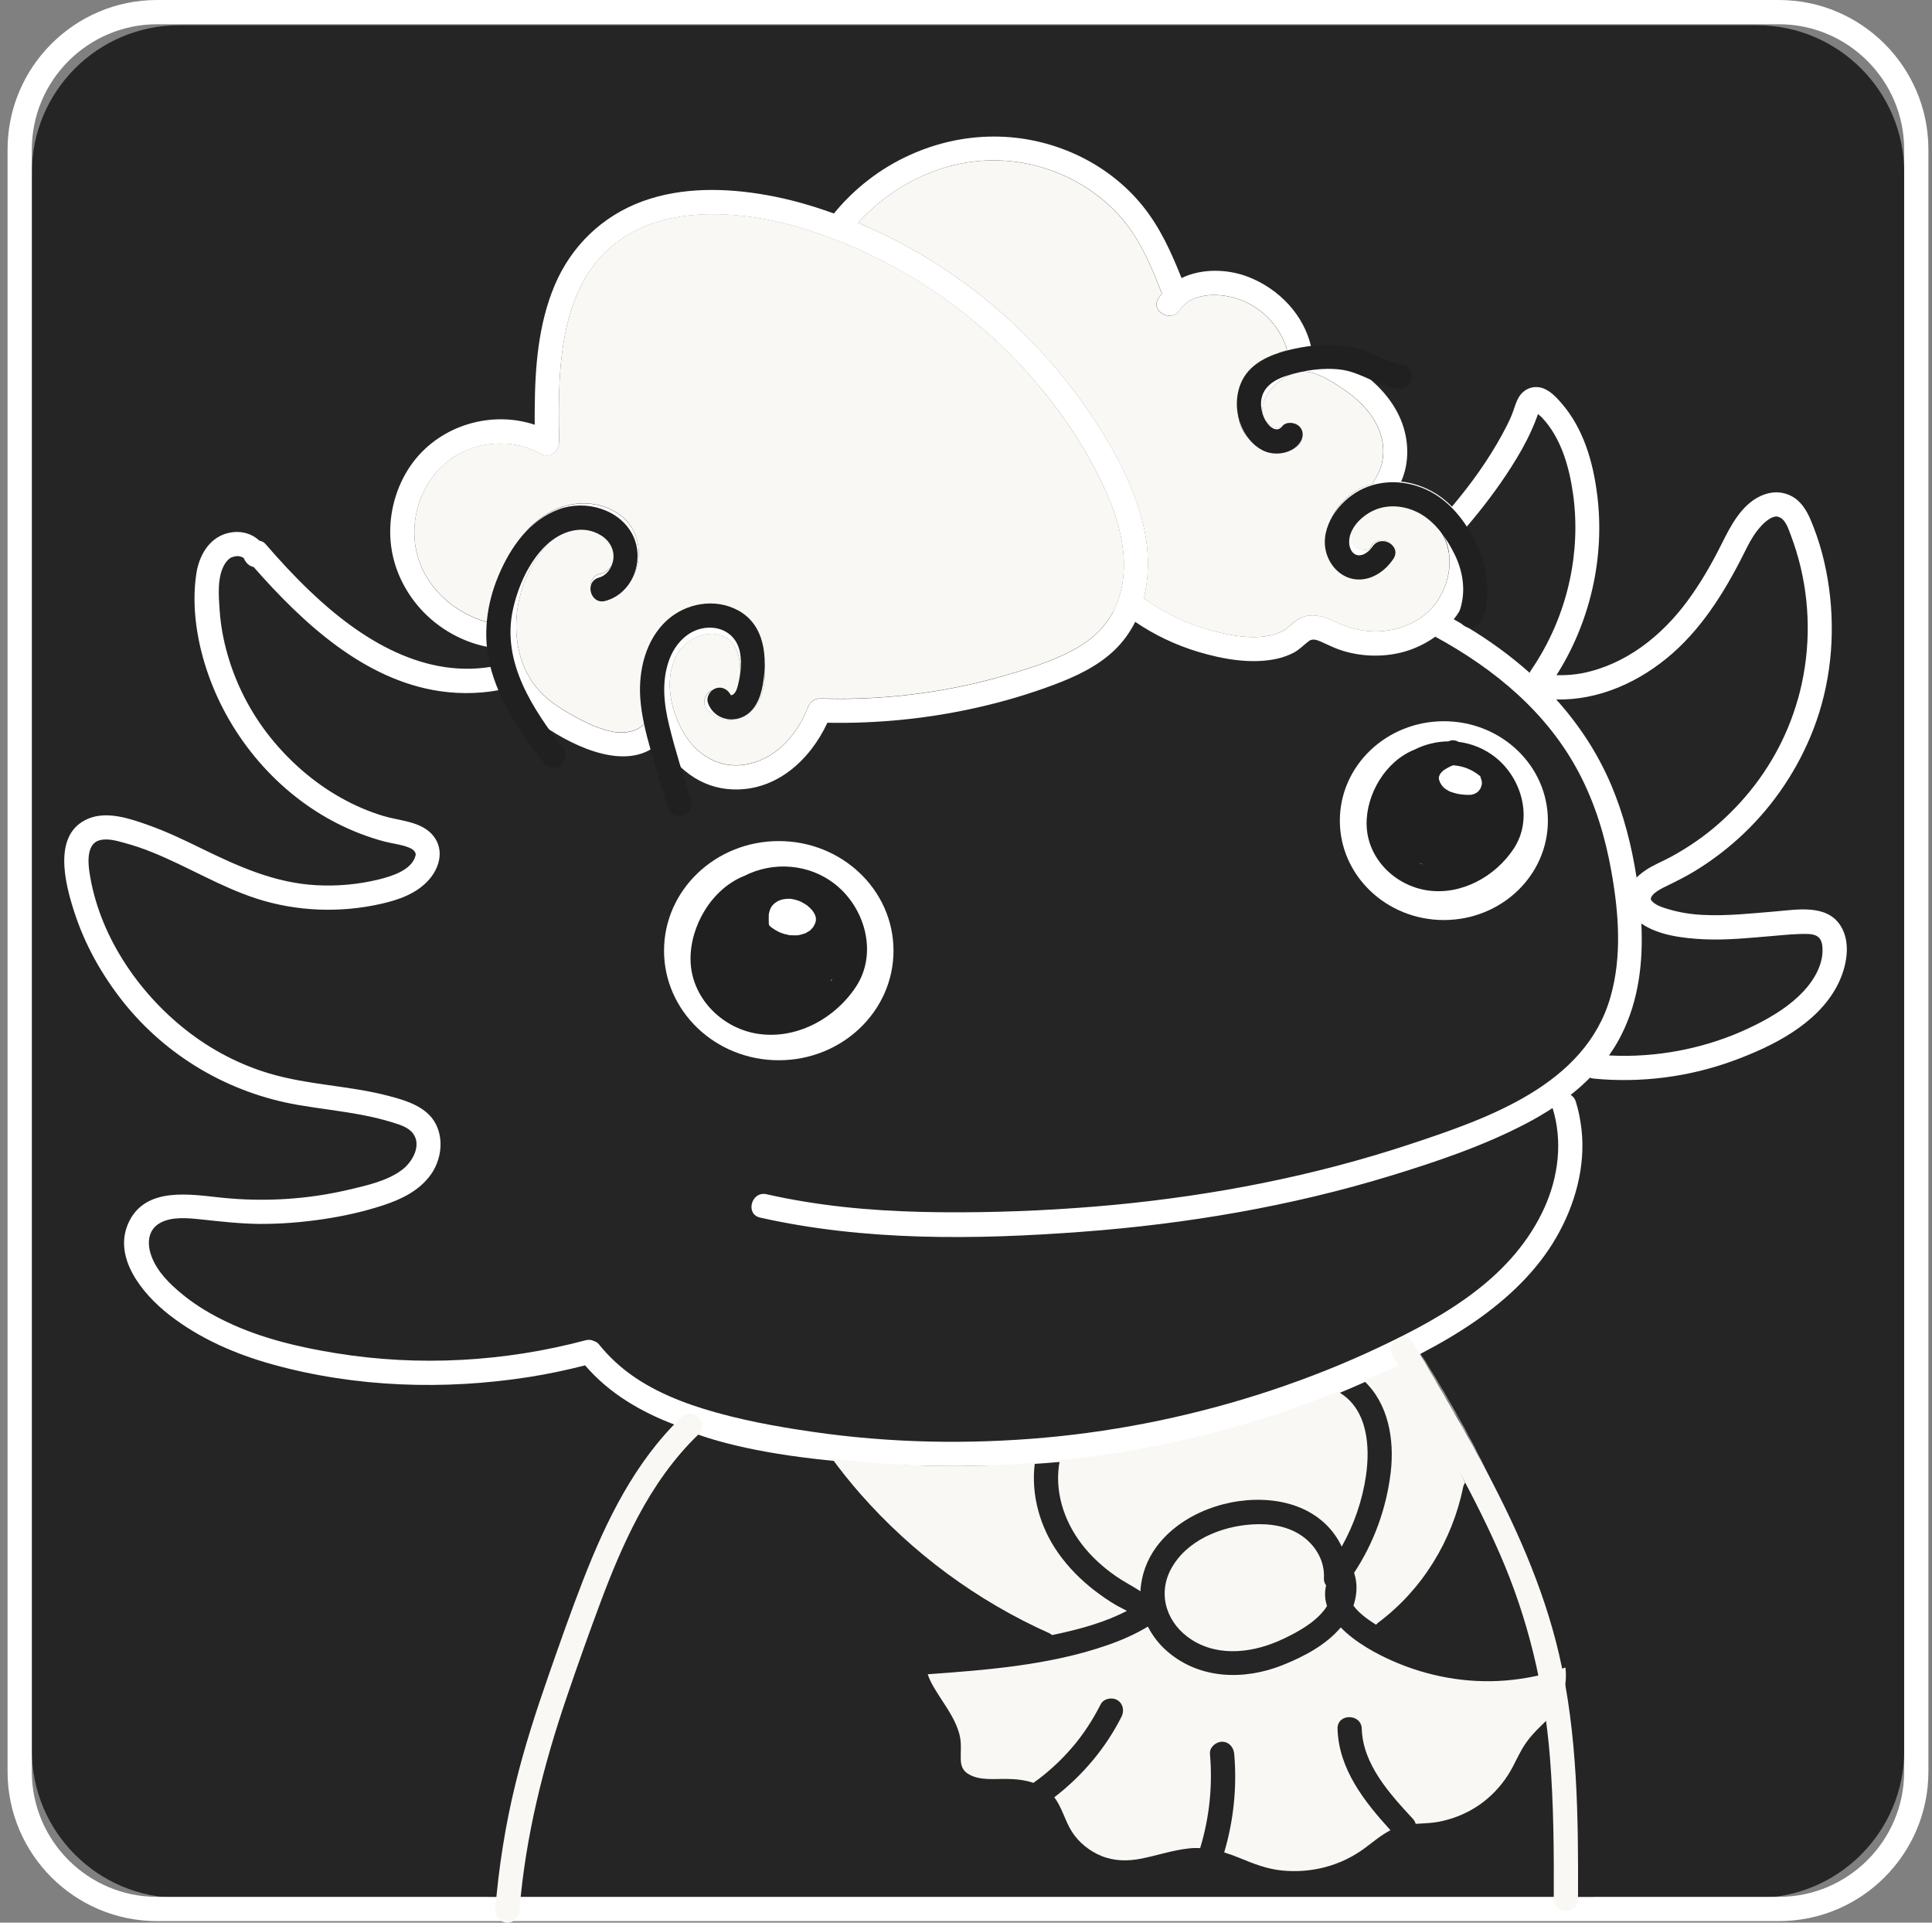 <svg width="201" height="200" viewBox="0 0 201 200" fill="none" xmlns="http://www.w3.org/2000/svg">
<rect x="0" y="0" width="201" height="200" fill="#808080" stroke="none"/>
<path d="M182.766 2.623H18.655C10.18 2.623 3.31 9.493 3.31 17.968V182.078C3.31 190.553 10.18 197.423 18.655 197.423H182.766C191.24 197.423 198.11 190.553 198.11 182.078V17.968C198.11 9.493 191.24 2.623 182.766 2.623Z" fill="#252525"/>
<path d="M25.21 57.964C24.895 57.837 24.794 57.83 24.472 57.87C24.472 57.87 24.258 57.924 24.217 57.938C24.07 57.984 24.083 57.971 23.922 58.072C23.795 58.152 23.54 58.421 23.392 58.655C22.567 60.004 22.748 61.997 22.855 63.52C22.963 65.097 23.258 66.66 23.701 68.183C24.593 71.263 26.116 74.195 28.122 76.698C30.169 79.247 32.658 81.421 35.523 83.018C36.912 83.796 38.375 84.427 39.898 84.883C41.521 85.373 43.581 85.42 44.843 86.681C46.258 88.104 45.862 90.097 44.648 91.486C43.36 92.962 41.481 93.606 39.629 94.022C35.389 94.981 30.873 94.82 26.727 93.485C22.936 92.264 19.534 90.144 15.85 88.661C14.918 88.285 13.972 87.956 12.999 87.695C12.194 87.473 11.241 87.185 10.402 87.393C9.06 87.715 9.134 89.533 9.295 90.653C10.235 97.142 14.3 103.194 19.393 107.179C21.963 109.199 24.922 110.749 28.055 111.675C32.088 112.869 36.355 112.929 40.421 113.996C42.259 114.479 44.44 115.123 45.359 116.962C46.198 118.633 45.869 120.739 44.796 122.222C43.608 123.853 41.783 124.745 39.911 125.362C37.858 126.04 35.731 126.51 33.597 126.825C31.423 127.147 29.236 127.322 27.042 127.315C24.976 127.301 22.949 127.06 20.903 126.845C19.534 126.704 17.85 126.53 16.629 127.228C15.354 127.959 15.287 129.395 15.757 130.67C16.36 132.307 17.669 133.568 18.984 134.648C20.406 135.816 22.017 136.762 23.68 137.547C27.21 139.224 31.101 140.137 34.939 140.761C43.561 142.163 52.485 141.667 60.919 139.419C61.275 139.325 61.57 139.379 61.818 139.513C62.006 139.567 62.174 139.667 62.294 139.822C62.838 140.499 63.428 141.137 64.072 141.72C66.642 144.082 69.93 145.538 73.224 146.558C76.901 147.692 80.719 148.39 84.523 148.94C92.528 150.107 100.693 150.268 108.745 149.544C116.77 148.819 124.714 147.142 132.349 144.599C136.174 143.324 139.931 141.828 143.568 140.103C147.057 138.453 150.526 136.628 153.585 134.259C156.578 131.951 159.114 129.093 160.677 125.631C162.14 122.397 162.59 118.686 161.529 115.271V115.258C160.657 115.828 159.758 116.358 158.846 116.834C154.384 119.183 149.499 120.827 144.688 122.303C134.262 125.49 123.439 127.322 112.569 128.133C101.458 128.965 90.005 129.113 79.082 126.657C77.498 126.302 78.176 123.866 79.753 124.228C81.061 124.524 82.37 124.779 83.691 124.993C89.066 125.886 94.541 126.127 99.982 126.107C105.29 126.087 110.59 125.832 115.877 125.336C126.344 124.342 136.737 122.323 146.721 119.015C154.813 116.338 164.925 112.849 167.541 103.737C168.769 99.49 168.407 94.901 167.635 90.6C167.005 87.064 165.958 83.608 164.294 80.435C160.993 74.135 155.511 69.599 149.325 66.231C148.64 66.727 147.889 67.136 147.084 67.458C144.762 68.384 142.038 68.425 139.663 67.686C138.958 67.465 138.301 67.15 137.63 66.841C137.174 66.64 136.63 66.351 136.181 66.68C135.644 67.076 135.208 67.566 134.604 67.888C134.054 68.176 133.456 68.391 132.853 68.525C130.182 69.109 127.217 68.572 124.64 67.801C122.319 67.103 120.104 66.049 118.105 64.687C117.548 65.794 116.817 66.814 115.871 67.707C114.079 69.384 111.825 70.417 109.543 71.269C107 72.216 104.397 72.987 101.747 73.584C96.621 74.752 91.34 75.282 86.08 75.181C84.262 79.093 80.712 82.334 76.143 82.112C72.822 81.958 70.285 79.865 68.762 77.114C65.515 80.448 59.832 77.751 56.571 75.51C55.061 74.47 53.753 73.182 52.84 71.591C52.827 71.591 52.814 71.605 52.8 71.605C50.485 72.142 48.144 72.242 45.789 71.9C37.871 70.746 31.484 64.781 26.384 58.977C25.928 58.897 25.559 58.535 25.371 58.072C25.358 58.072 25.217 57.964 25.217 57.958L25.21 57.964ZM160.006 43.076C159.805 43.666 159.564 44.243 159.309 44.813C158.711 46.142 157.98 47.403 157.195 48.631C155.806 50.812 154.223 52.878 152.545 54.851C152.639 55.046 152.726 55.233 152.8 55.435C153.666 57.736 153.384 60.36 152.384 62.567C152.082 63.245 151.686 63.855 151.244 64.419C151.7 64.674 152.149 64.936 152.592 65.204C154.934 66.6 157.128 68.197 159.141 69.988C159.168 69.914 159.208 69.834 159.255 69.766C161.221 66.895 162.596 63.701 163.321 60.299C163.945 57.387 164.072 54.334 163.656 51.382C163.261 48.557 162.408 45.545 160.416 43.425C160.328 43.331 160.161 43.21 160.02 43.082L160.006 43.076ZM142.36 57.146C142.36 57.146 142.521 57.025 142.535 57.038C142.568 56.998 142.588 56.958 142.568 56.992C142.602 56.924 142.642 56.857 142.675 56.797C142.977 56.18 143.85 56.019 144.407 56.347C145.024 56.703 145.151 57.454 144.856 58.072C143.662 60.534 139.992 60.017 138.67 57.978C137.013 55.435 139.025 52.107 141.381 50.886C141.857 50.637 142.347 50.456 142.85 50.322C142.87 50.168 142.924 50.007 143.024 49.879C144.172 48.229 144.165 46.055 143.286 44.27C142.454 42.586 141.038 41.298 139.482 40.291C137.965 39.318 136.053 38.05 134.235 38.949C132.819 39.647 131.128 41.231 131.343 42.982C131.41 43.532 131.759 43.988 132.229 44.27C132.772 44.605 133.148 44.619 133.604 44.304C134.168 43.914 135.006 44.203 135.328 44.76C135.691 45.377 135.436 46.095 134.879 46.484C132.604 48.061 129.343 46.129 128.901 43.606C128.411 40.855 130.33 38.312 132.598 36.977C133.02 36.728 133.463 36.541 133.906 36.393C133.248 34.105 131.538 32.233 129.337 31.294C127.357 30.448 124.097 30.227 122.721 32.273C121.815 33.608 119.635 32.347 120.547 30.998C120.655 30.844 120.769 30.69 120.889 30.549C119.762 27.637 118.541 24.712 116.414 22.377C112.871 18.505 107.611 16.405 102.384 16.707C97.359 16.995 92.635 19.478 89.28 23.175C90.307 23.611 91.327 24.081 92.326 24.564C100.257 28.469 107.182 34.353 112.361 41.506C115.092 45.283 117.628 49.571 118.829 54.106C119.521 56.723 119.661 59.602 119.004 62.238C120.956 63.627 123.11 64.707 125.412 65.398C127.612 66.043 130.296 66.64 132.564 65.996C133.034 65.862 133.483 65.667 133.872 65.365C134.342 65.009 134.725 64.56 135.261 64.298C136.529 63.688 137.811 64.157 139.005 64.714C140.783 65.546 142.763 65.909 144.715 65.526C146.56 65.164 148.338 64.238 149.439 62.668C150.485 61.178 151.022 59.273 150.747 57.454C150.244 54.059 146.694 51.852 143.487 52.751C142.098 53.14 140.401 54.489 140.642 56.139C140.743 56.817 141.159 57.045 141.729 57.179C141.743 57.179 141.944 57.213 142.132 57.199C142.145 57.199 142.186 57.199 142.212 57.186C142.266 57.173 142.327 57.153 142.38 57.132L142.36 57.146ZM200.626 15.553V184.286C200.626 192.861 193.655 199.839 185.073 199.839H52.955C52.955 199.839 52.908 199.839 52.901 199.839C52.901 199.839 52.905 199.839 52.914 199.839H16.34C7.765 199.839 0.787 192.868 0.787 184.286V15.553C0.787 6.978 7.759 0 16.34 0H185.073C193.648 0 200.626 6.971 200.626 15.553ZM198.104 184.286V15.553C198.104 8.367 192.259 2.523 185.073 2.523H16.34C9.154 2.523 3.31 8.367 3.31 15.553V184.286C3.31 191.472 9.154 197.316 16.34 197.316H52.143C52.525 194.075 53.015 190.848 53.8 187.674C54.498 184.863 55.363 182.085 56.142 179.294C57.195 175.49 58.175 171.692 59.517 167.975C62.086 160.876 65.589 154.14 70.326 148.249C66.723 146.9 63.395 144.968 60.872 142.029C58.953 142.519 57.021 142.928 55.068 143.237C46.238 144.626 36.979 144.324 28.344 141.928C24.479 140.855 20.755 139.238 17.581 136.755C14.817 134.595 11.576 130.69 13.475 126.979C15.293 123.437 19.823 124.249 23.036 124.584C27.451 125.04 31.94 124.779 36.268 123.759C38.14 123.316 40.28 122.86 41.843 121.679C42.877 120.894 43.883 119.183 42.991 117.935C42.514 117.264 41.595 116.995 40.85 116.761C39.777 116.425 38.676 116.17 37.569 115.962C35.389 115.546 33.181 115.318 30.994 114.936C23.808 113.694 17.3 109.883 12.764 104.153C10.557 101.355 8.812 98.229 7.718 94.834C6.766 91.901 5.424 86.722 9.188 85.158C11.107 84.353 13.442 85.125 15.3 85.782C17.273 86.473 19.165 87.379 21.037 88.298C24.848 90.157 28.639 91.861 32.947 92.083C35.114 92.197 37.281 92.002 39.395 91.486C40.723 91.157 42.769 90.54 43.206 89.09C43.259 88.896 43.299 88.802 43.118 88.553C42.977 88.365 42.763 88.258 42.541 88.164C41.736 87.835 40.824 87.755 39.985 87.534C38.301 87.091 36.657 86.447 35.1 85.662C28.867 82.501 24.009 76.778 21.688 70.216C20.52 66.922 19.896 63.151 20.426 59.669C20.701 57.844 21.708 56.005 23.6 55.482C24.855 55.133 26.116 55.421 26.982 56.24C27.223 56.28 27.451 56.394 27.619 56.582C29.095 58.293 30.632 59.957 32.269 61.514C37.496 66.512 44.299 70.82 51.8 69.23C51.606 68.592 51.452 67.935 51.351 67.27C51.143 67.324 50.928 67.331 50.714 67.291C47.822 66.734 45.118 65.083 43.279 62.782C41.602 60.682 40.622 58.145 40.596 55.441C40.569 52.825 41.407 50.161 42.984 48.068C45.903 44.21 51.13 42.687 55.632 44.183C55.632 43.626 55.618 43.062 55.632 42.505C55.659 38.171 56.008 33.689 57.718 29.65C59.456 25.564 62.67 22.471 66.844 20.941C70.956 19.438 75.532 19.538 79.786 20.297C82.155 20.719 84.49 21.384 86.758 22.209C88.878 19.605 91.622 17.485 94.688 16.11C100.244 13.6 106.477 13.54 112.026 16.11C114.676 17.338 117.092 19.183 118.917 21.464C120.715 23.705 121.876 26.288 122.922 28.925C125.056 27.892 127.767 27.966 129.954 28.838C133.101 30.093 135.65 32.756 136.415 36.098C136.415 36.118 136.415 36.145 136.429 36.165C136.556 36.185 136.684 36.205 136.811 36.239C138.14 36.547 139.421 37.285 140.562 38.003C142.783 39.399 144.762 41.264 145.769 43.74C146.58 45.739 146.661 48.115 145.769 50.094C147.761 50.309 149.66 51.248 151.056 52.704C153.015 50.376 154.82 47.88 156.276 45.209C156.631 44.559 156.974 43.894 157.262 43.21C157.517 42.599 157.658 41.922 157.994 41.351C158.524 40.439 159.543 40.036 160.543 40.392C161.301 40.667 161.919 41.331 162.442 41.928C164.743 44.579 165.736 48.034 166.166 51.456C166.991 57.944 165.448 64.714 161.932 70.23C162.838 70.256 163.75 70.196 164.643 70.022C169.125 69.129 172.869 66.157 175.539 62.54C176.928 60.661 178.102 58.615 179.142 56.522C180.068 54.67 181.162 52.55 183.134 51.61C184.181 51.114 185.315 51.06 186.362 51.597C187.348 52.1 187.938 53.06 188.361 54.046C189.327 56.314 189.958 58.729 190.287 61.172C190.964 66.096 190.461 71.196 188.67 75.839C187.093 79.918 184.631 83.635 181.47 86.655C179.9 88.158 178.156 89.499 176.297 90.627C175.392 91.177 174.452 91.647 173.506 92.109C173.01 92.351 171.728 92.935 171.748 93.545C171.748 93.646 172.003 93.894 172.198 94.015C172.614 94.29 173.09 94.431 173.566 94.572C174.727 94.921 175.915 95.109 177.123 95.169C179.666 95.303 182.202 95.015 184.725 94.807C186.966 94.619 190.045 94.042 191.474 96.276C192.662 98.121 192.085 100.725 191.132 102.543C189.032 106.549 184.402 108.85 180.35 110.333C175.734 112.03 170.701 112.674 165.803 112.198C165.669 112.185 165.542 112.151 165.421 112.104C164.784 112.742 164.113 113.339 163.408 113.896C163.643 114.037 163.844 114.265 163.945 114.6C164.24 115.539 164.421 116.499 164.535 117.472C164.978 121.363 163.851 125.362 161.912 128.717C159.886 132.233 156.873 135.064 153.572 137.373C151.733 138.654 149.794 139.781 147.808 140.815C149.164 142.988 150.485 145.182 151.74 147.423C153.941 151.355 155.92 155.415 157.517 159.635C158.966 163.48 163.656 179.724 162.442 180.958C162.831 183.555 163.12 186.165 163.247 188.788C163.381 191.626 163.388 194.478 163.401 197.316H185.073C192.259 197.316 198.104 191.472 198.104 184.286ZM187.643 103.107C188.791 101.872 189.784 100.154 189.589 98.403C189.488 97.484 188.958 97.175 188.079 97.155C186.892 97.122 185.677 97.256 184.49 97.356C182.081 97.558 179.659 97.819 177.23 97.705C175.137 97.598 172.56 97.309 170.762 96.068C170.956 100.034 170.507 104.019 168.702 107.615C168.326 108.38 167.877 109.105 167.394 109.789C168.051 109.823 168.702 109.843 169.353 109.83C173.976 109.769 178.605 108.662 182.732 106.569C184.53 105.663 186.261 104.589 187.637 103.107H187.643ZM187.046 72.746C188.308 68.29 188.408 63.52 187.335 59.011C187.06 57.857 186.711 56.723 186.288 55.609C186.04 54.952 185.724 53.912 184.939 53.744C184.443 53.63 183.752 54.16 183.289 54.65C182.645 55.321 182.155 56.133 181.739 56.965C179.739 61.017 177.404 64.976 173.976 67.988C170.655 70.9 166.374 72.873 161.905 72.759C164.254 75.369 166.213 78.328 167.622 81.649C168.93 84.742 169.755 87.983 170.265 91.284C170.554 90.996 170.883 90.741 171.211 90.519C172.037 89.963 172.976 89.6 173.842 89.13C174.754 88.634 175.64 88.091 176.485 87.5C178.156 86.346 179.672 84.984 181.041 83.488C183.832 80.435 185.919 76.738 187.039 72.746H187.046ZM115.797 63.62C117.91 59.554 116.723 54.697 114.891 50.772C113.133 46.994 110.838 43.438 108.168 40.244C102.874 33.897 96.084 28.804 88.462 25.577C84.765 24.014 80.799 22.786 76.787 22.417C72.909 22.055 68.776 22.39 65.354 24.416C58.074 28.717 58.02 38.292 58.175 45.746C58.175 45.84 58.175 45.927 58.154 46.008C58.188 46.873 57.269 47.786 56.276 47.222C54.176 46.035 51.66 45.853 49.365 46.545C45.138 47.813 42.675 52.181 43.172 56.481C43.648 60.675 47.164 63.969 51.183 64.835C51.25 61.312 52.552 57.676 54.934 55.093C56.282 53.623 58.067 52.597 60.06 52.402C61.838 52.228 63.744 52.778 65.039 54.032C67.508 56.414 66.676 61.494 63.012 62.171C62.335 62.292 61.657 61.997 61.462 61.285C61.295 60.668 61.677 59.856 62.348 59.736C63.375 59.548 63.965 58.608 63.985 57.535C63.985 56.985 63.885 56.529 63.502 56.066C63.106 55.582 62.543 55.254 61.952 55.079C59.081 54.227 56.692 56.461 55.383 58.783C54.015 61.212 53.404 64.184 53.847 66.955C54.062 68.344 54.538 69.666 55.31 70.84C56.189 72.189 57.477 73.188 58.852 74C60.342 74.886 61.972 75.772 63.69 76.114C64.924 76.362 66.515 76.147 67.273 75.013C67.394 74.832 67.541 74.698 67.702 74.604C66.649 71.061 67.125 66.512 70.554 64.426C72.023 63.533 73.909 63.198 75.579 63.647C77.492 64.171 78.8 65.741 79.276 67.64C79.753 69.558 79.766 72.034 78.491 73.651C77.203 75.282 74.674 75.369 73.446 73.651C73.05 73.094 73.352 72.242 73.902 71.92C74.526 71.558 75.231 71.826 75.626 72.376C75.626 72.376 75.754 72.43 75.969 72.403C76.029 72.39 76.284 72.309 76.371 72.249C76.908 71.853 76.988 70.981 77.015 70.364C77.069 68.995 76.881 67.197 75.653 66.412C73.795 65.224 71.178 66.452 70.252 68.451C69.098 70.941 69.836 74.108 71.198 76.355C72.688 78.804 75.257 80.153 78.109 79.422C80.974 78.697 83.014 76.275 84.047 73.598C84.268 73.021 84.772 72.611 85.395 72.685C85.429 72.685 85.456 72.672 85.49 72.672C86.758 72.712 88.026 72.719 89.294 72.672C94.413 72.517 99.492 71.726 104.411 70.317C106.699 69.659 109.033 68.941 111.167 67.881C113.12 66.908 114.79 65.6 115.81 63.641L115.797 63.62Z" fill="white"/>
<mask id="mask0_8378_53202" style="mask-type:luminance" maskUnits="userSpaceOnUse" x="0" y="0" width="201" height="200">
<path d="M25.21 57.964C24.895 57.837 24.794 57.83 24.472 57.87C24.472 57.87 24.258 57.924 24.217 57.938C24.07 57.984 24.083 57.971 23.922 58.072C23.795 58.152 23.54 58.421 23.392 58.655C22.567 60.004 22.748 61.997 22.855 63.52C22.963 65.097 23.258 66.66 23.701 68.183C24.593 71.263 26.116 74.195 28.122 76.698C30.169 79.247 32.658 81.421 35.523 83.018C36.912 83.796 38.375 84.427 39.898 84.883C41.521 85.373 43.581 85.42 44.843 86.681C46.258 88.104 45.862 90.097 44.648 91.486C43.36 92.962 41.481 93.606 39.629 94.022C35.389 94.981 30.873 94.82 26.727 93.485C22.936 92.264 19.534 90.144 15.85 88.661C14.918 88.285 13.972 87.956 12.999 87.695C12.194 87.473 11.241 87.185 10.402 87.393C9.06 87.715 9.134 89.533 9.295 90.653C10.235 97.142 14.3 103.194 19.393 107.179C21.963 109.199 24.922 110.749 28.055 111.675C32.088 112.869 36.355 112.929 40.421 113.996C42.259 114.479 44.44 115.123 45.359 116.962C46.198 118.633 45.869 120.739 44.796 122.222C43.608 123.853 41.783 124.745 39.911 125.362C37.858 126.04 35.731 126.51 33.597 126.825C31.423 127.147 29.236 127.322 27.042 127.315C24.976 127.301 22.949 127.06 20.903 126.845C19.534 126.704 17.85 126.53 16.629 127.228C15.354 127.959 15.287 129.395 15.757 130.67C16.36 132.307 17.669 133.568 18.984 134.648C20.406 135.816 22.017 136.762 23.68 137.547C27.21 139.224 31.101 140.137 34.939 140.761C43.561 142.163 52.485 141.667 60.919 139.419C61.275 139.325 61.57 139.379 61.818 139.513C62.006 139.567 62.174 139.667 62.294 139.822C62.838 140.499 63.428 141.137 64.072 141.72C66.642 144.082 69.93 145.538 73.224 146.558C76.901 147.692 80.719 148.39 84.523 148.94C92.528 150.107 100.693 150.268 108.745 149.544C116.77 148.819 124.714 147.142 132.349 144.599C136.174 143.324 139.931 141.828 143.568 140.103C147.057 138.453 150.526 136.628 153.585 134.259C156.578 131.951 159.114 129.093 160.677 125.631C162.14 122.397 162.59 118.686 161.529 115.271V115.258C160.657 115.828 159.758 116.358 158.846 116.834C154.384 119.183 149.499 120.827 144.688 122.303C134.262 125.49 123.439 127.322 112.569 128.133C101.458 128.965 90.005 129.113 79.082 126.657C77.498 126.302 78.176 123.866 79.753 124.228C81.061 124.524 82.37 124.779 83.691 124.993C89.066 125.886 94.541 126.127 99.982 126.107C105.29 126.087 110.59 125.832 115.877 125.336C126.344 124.342 136.737 122.323 146.721 119.015C154.813 116.338 164.925 112.849 167.541 103.737C168.769 99.49 168.407 94.901 167.635 90.6C167.005 87.064 165.958 83.608 164.294 80.435C160.993 74.135 155.511 69.599 149.325 66.231C148.64 66.727 147.889 67.136 147.084 67.458C144.762 68.384 142.038 68.425 139.663 67.686C138.958 67.465 138.301 67.15 137.63 66.841C137.174 66.64 136.63 66.351 136.181 66.68C135.644 67.076 135.208 67.566 134.604 67.888C134.054 68.176 133.456 68.391 132.853 68.525C130.182 69.109 127.217 68.572 124.64 67.801C122.319 67.103 120.104 66.049 118.105 64.687C117.548 65.794 116.817 66.814 115.871 67.707C114.079 69.384 111.825 70.417 109.543 71.269C107 72.216 104.397 72.987 101.747 73.584C96.621 74.752 91.34 75.282 86.08 75.181C84.262 79.093 80.712 82.334 76.143 82.112C72.822 81.958 70.285 79.865 68.762 77.114C65.515 80.448 59.832 77.751 56.571 75.51C55.061 74.47 53.753 73.182 52.84 71.591C52.827 71.591 52.814 71.605 52.8 71.605C50.485 72.142 48.144 72.242 45.789 71.9C37.871 70.746 31.484 64.781 26.384 58.977C25.928 58.897 25.559 58.535 25.371 58.072C25.358 58.072 25.217 57.964 25.217 57.958L25.21 57.964ZM160.006 43.076C159.805 43.666 159.564 44.243 159.309 44.813C158.711 46.142 157.98 47.403 157.195 48.631C155.806 50.812 154.223 52.878 152.545 54.851C152.639 55.046 152.726 55.233 152.8 55.435C153.666 57.736 153.384 60.36 152.384 62.567C152.082 63.245 151.686 63.855 151.244 64.419C151.7 64.674 152.149 64.936 152.592 65.204C154.934 66.6 157.128 68.197 159.141 69.988C159.168 69.914 159.208 69.834 159.255 69.766C161.221 66.895 162.596 63.701 163.321 60.299C163.945 57.387 164.072 54.334 163.656 51.382C163.261 48.557 162.408 45.545 160.416 43.425C160.328 43.331 160.161 43.21 160.02 43.082L160.006 43.076ZM142.36 57.146C142.36 57.146 142.521 57.025 142.535 57.038C142.568 56.998 142.588 56.958 142.568 56.992C142.602 56.924 142.642 56.857 142.675 56.797C142.977 56.18 143.85 56.019 144.407 56.347C145.024 56.703 145.151 57.454 144.856 58.072C143.662 60.534 139.992 60.017 138.67 57.978C137.013 55.435 139.025 52.107 141.381 50.886C141.857 50.637 142.347 50.456 142.85 50.322C142.87 50.168 142.924 50.007 143.024 49.879C144.172 48.229 144.165 46.055 143.286 44.27C142.454 42.586 141.038 41.298 139.482 40.291C137.965 39.318 136.053 38.05 134.235 38.949C132.819 39.647 131.128 41.231 131.343 42.982C131.41 43.532 131.759 43.988 132.229 44.27C132.772 44.605 133.148 44.619 133.604 44.304C134.168 43.914 135.006 44.203 135.328 44.76C135.691 45.377 135.436 46.095 134.879 46.484C132.604 48.061 129.343 46.129 128.901 43.606C128.411 40.855 130.33 38.312 132.598 36.977C133.02 36.728 133.463 36.541 133.906 36.393C133.248 34.105 131.538 32.233 129.337 31.294C127.357 30.448 124.097 30.227 122.721 32.273C121.815 33.608 119.635 32.347 120.547 30.998C120.655 30.844 120.769 30.69 120.889 30.549C119.762 27.637 118.541 24.712 116.414 22.377C112.871 18.505 107.611 16.405 102.384 16.707C97.359 16.995 92.635 19.478 89.28 23.175C90.307 23.611 91.327 24.081 92.326 24.564C100.257 28.469 107.182 34.353 112.361 41.506C115.092 45.283 117.628 49.571 118.829 54.106C119.521 56.723 119.661 59.602 119.004 62.238C120.956 63.627 123.11 64.707 125.412 65.398C127.612 66.043 130.296 66.64 132.564 65.996C133.034 65.862 133.483 65.667 133.872 65.365C134.342 65.009 134.725 64.56 135.261 64.298C136.529 63.688 137.811 64.157 139.005 64.714C140.783 65.546 142.763 65.909 144.715 65.526C146.56 65.164 148.338 64.238 149.439 62.668C150.485 61.178 151.022 59.273 150.747 57.454C150.244 54.059 146.694 51.852 143.487 52.751C142.098 53.14 140.401 54.489 140.642 56.139C140.743 56.817 141.159 57.045 141.729 57.179C141.743 57.179 141.944 57.213 142.132 57.199C142.145 57.199 142.186 57.199 142.212 57.186C142.266 57.173 142.327 57.153 142.38 57.132L142.36 57.146ZM200.626 15.553V184.286C200.626 192.861 193.655 199.839 185.073 199.839H52.955C52.955 199.839 52.908 199.839 52.901 199.839C52.901 199.839 52.905 199.839 52.914 199.839H16.34C7.765 199.839 0.787 192.868 0.787 184.286V15.553C0.787 6.978 7.759 0 16.34 0H185.073C193.648 0 200.626 6.971 200.626 15.553ZM198.104 184.286V15.553C198.104 8.367 192.259 2.523 185.073 2.523H16.34C9.154 2.523 3.31 8.367 3.31 15.553V184.286C3.31 191.472 9.154 197.316 16.34 197.316H52.143C52.525 194.075 53.015 190.848 53.8 187.674C54.498 184.863 55.363 182.085 56.142 179.294C57.195 175.49 58.175 171.692 59.517 167.975C62.086 160.876 65.589 154.14 70.326 148.249C66.723 146.9 63.395 144.968 60.872 142.029C58.953 142.519 57.021 142.928 55.068 143.237C46.238 144.626 36.979 144.324 28.344 141.928C24.479 140.855 20.755 139.238 17.581 136.755C14.817 134.595 11.576 130.69 13.475 126.979C15.293 123.437 19.823 124.249 23.036 124.584C27.451 125.04 31.94 124.779 36.268 123.759C38.14 123.316 40.28 122.86 41.843 121.679C42.877 120.894 43.883 119.183 42.991 117.935C42.514 117.264 41.595 116.995 40.85 116.761C39.777 116.425 38.676 116.17 37.569 115.962C35.389 115.546 33.181 115.318 30.994 114.936C23.808 113.694 17.3 109.883 12.764 104.153C10.557 101.355 8.812 98.229 7.718 94.834C6.766 91.901 5.424 86.722 9.188 85.158C11.107 84.353 13.442 85.125 15.3 85.782C17.273 86.473 19.165 87.379 21.037 88.298C24.848 90.157 28.639 91.861 32.947 92.083C35.114 92.197 37.281 92.002 39.395 91.486C40.723 91.157 42.769 90.54 43.206 89.09C43.259 88.896 43.299 88.802 43.118 88.553C42.977 88.365 42.763 88.258 42.541 88.164C41.736 87.835 40.824 87.755 39.985 87.534C38.301 87.091 36.657 86.447 35.1 85.662C28.867 82.501 24.009 76.778 21.688 70.216C20.52 66.922 19.896 63.151 20.426 59.669C20.701 57.844 21.708 56.005 23.6 55.482C24.855 55.133 26.116 55.421 26.982 56.24C27.223 56.28 27.451 56.394 27.619 56.582C29.095 58.293 30.632 59.957 32.269 61.514C37.496 66.512 44.299 70.82 51.8 69.23C51.606 68.592 51.452 67.935 51.351 67.27C51.143 67.324 50.928 67.331 50.714 67.291C47.822 66.734 45.118 65.083 43.279 62.782C41.602 60.682 40.622 58.145 40.596 55.441C40.569 52.825 41.407 50.161 42.984 48.068C45.903 44.21 51.13 42.687 55.632 44.183C55.632 43.626 55.618 43.062 55.632 42.505C55.659 38.171 56.008 33.689 57.718 29.65C59.456 25.564 62.67 22.471 66.844 20.941C70.956 19.438 75.532 19.538 79.786 20.297C82.155 20.719 84.49 21.384 86.758 22.209C88.878 19.605 91.622 17.485 94.688 16.11C100.244 13.6 106.477 13.54 112.026 16.11C114.676 17.338 117.092 19.183 118.917 21.464C120.715 23.705 121.876 26.288 122.922 28.925C125.056 27.892 127.767 27.966 129.954 28.838C133.101 30.093 135.65 32.756 136.415 36.098C136.415 36.118 136.415 36.145 136.429 36.165C136.556 36.185 136.684 36.205 136.811 36.239C138.14 36.547 139.421 37.285 140.562 38.003C142.783 39.399 144.762 41.264 145.769 43.74C146.58 45.739 146.661 48.115 145.769 50.094C147.761 50.309 149.66 51.248 151.056 52.704C153.015 50.376 154.82 47.88 156.276 45.209C156.631 44.559 156.974 43.894 157.262 43.21C157.517 42.599 157.658 41.922 157.994 41.351C158.524 40.439 159.543 40.036 160.543 40.392C161.301 40.667 161.919 41.331 162.442 41.928C164.743 44.579 165.736 48.034 166.166 51.456C166.991 57.944 165.448 64.714 161.932 70.23C162.838 70.256 163.75 70.196 164.643 70.022C169.125 69.129 172.869 66.157 175.539 62.54C176.928 60.661 178.102 58.615 179.142 56.522C180.068 54.67 181.162 52.55 183.134 51.61C184.181 51.114 185.315 51.06 186.362 51.597C187.348 52.1 187.938 53.06 188.361 54.046C189.327 56.314 189.958 58.729 190.287 61.172C190.964 66.096 190.461 71.196 188.67 75.839C187.093 79.918 184.631 83.635 181.47 86.655C179.9 88.158 178.156 89.499 176.297 90.627C175.392 91.177 174.452 91.647 173.506 92.109C173.01 92.351 171.728 92.935 171.748 93.545C171.748 93.646 172.003 93.894 172.198 94.015C172.614 94.29 173.09 94.431 173.566 94.572C174.727 94.921 175.915 95.109 177.123 95.169C179.666 95.303 182.202 95.015 184.725 94.807C186.966 94.619 190.045 94.042 191.474 96.276C192.662 98.121 192.085 100.725 191.132 102.543C189.032 106.549 184.402 108.85 180.35 110.333C175.734 112.03 170.701 112.674 165.803 112.198C165.669 112.185 165.542 112.151 165.421 112.104C164.784 112.742 164.113 113.339 163.408 113.896C163.643 114.037 163.844 114.265 163.945 114.6C164.24 115.539 164.421 116.499 164.535 117.472C164.978 121.363 163.851 125.362 161.912 128.717C159.886 132.233 156.873 135.064 153.572 137.373C151.733 138.654 149.794 139.781 147.808 140.815C149.164 142.988 150.485 145.182 151.74 147.423C153.941 151.355 155.92 155.415 157.517 159.635C158.966 163.48 163.656 179.724 162.442 180.958C162.831 183.555 163.12 186.165 163.247 188.788C163.381 191.626 163.388 194.478 163.401 197.316H185.073C192.259 197.316 198.104 191.472 198.104 184.286ZM187.643 103.107C188.791 101.872 189.784 100.154 189.589 98.403C189.488 97.484 188.958 97.175 188.079 97.155C186.892 97.122 185.677 97.256 184.49 97.356C182.081 97.558 179.659 97.819 177.23 97.705C175.137 97.598 172.56 97.309 170.762 96.068C170.956 100.034 170.507 104.019 168.702 107.615C168.326 108.38 167.877 109.105 167.394 109.789C168.051 109.823 168.702 109.843 169.353 109.83C173.976 109.769 178.605 108.662 182.732 106.569C184.53 105.663 186.261 104.589 187.637 103.107H187.643ZM187.046 72.746C188.308 68.29 188.408 63.52 187.335 59.011C187.06 57.857 186.711 56.723 186.288 55.609C186.04 54.952 185.724 53.912 184.939 53.744C184.443 53.63 183.752 54.16 183.289 54.65C182.645 55.321 182.155 56.133 181.739 56.965C179.739 61.017 177.404 64.976 173.976 67.988C170.655 70.9 166.374 72.873 161.905 72.759C164.254 75.369 166.213 78.328 167.622 81.649C168.93 84.742 169.755 87.983 170.265 91.284C170.554 90.996 170.883 90.741 171.211 90.519C172.037 89.963 172.976 89.6 173.842 89.13C174.754 88.634 175.64 88.091 176.485 87.5C178.156 86.346 179.672 84.984 181.041 83.488C183.832 80.435 185.919 76.738 187.039 72.746H187.046ZM115.797 63.62C117.91 59.554 116.723 54.697 114.891 50.772C113.133 46.994 110.838 43.438 108.168 40.244C102.874 33.897 96.084 28.804 88.462 25.577C84.765 24.014 80.799 22.786 76.787 22.417C72.909 22.055 68.776 22.39 65.354 24.416C58.074 28.717 58.02 38.292 58.175 45.746C58.175 45.84 58.175 45.927 58.154 46.008C58.188 46.873 57.269 47.786 56.276 47.222C54.176 46.035 51.66 45.853 49.365 46.545C45.138 47.813 42.675 52.181 43.172 56.481C43.648 60.675 47.164 63.969 51.183 64.835C51.25 61.312 52.552 57.676 54.934 55.093C56.282 53.623 58.067 52.597 60.06 52.402C61.838 52.228 63.744 52.778 65.039 54.032C67.508 56.414 66.676 61.494 63.012 62.171C62.335 62.292 61.657 61.997 61.462 61.285C61.295 60.668 61.677 59.856 62.348 59.736C63.375 59.548 63.965 58.608 63.985 57.535C63.985 56.985 63.885 56.529 63.502 56.066C63.106 55.582 62.543 55.254 61.952 55.079C59.081 54.227 56.692 56.461 55.383 58.783C54.015 61.212 53.404 64.184 53.847 66.955C54.062 68.344 54.538 69.666 55.31 70.84C56.189 72.189 57.477 73.188 58.852 74C60.342 74.886 61.972 75.772 63.69 76.114C64.924 76.362 66.515 76.147 67.273 75.013C67.394 74.832 67.541 74.698 67.702 74.604C66.649 71.061 67.125 66.512 70.554 64.426C72.023 63.533 73.909 63.198 75.579 63.647C77.492 64.171 78.8 65.741 79.276 67.64C79.753 69.558 79.766 72.034 78.491 73.651C77.203 75.282 74.674 75.369 73.446 73.651C73.05 73.094 73.352 72.242 73.902 71.92C74.526 71.558 75.231 71.826 75.626 72.376C75.626 72.376 75.754 72.43 75.969 72.403C76.029 72.39 76.284 72.309 76.371 72.249C76.908 71.853 76.988 70.981 77.015 70.364C77.069 68.995 76.881 67.197 75.653 66.412C73.795 65.224 71.178 66.452 70.252 68.451C69.098 70.941 69.836 74.108 71.198 76.355C72.688 78.804 75.257 80.153 78.109 79.422C80.974 78.697 83.014 76.275 84.047 73.598C84.268 73.021 84.772 72.611 85.395 72.685C85.429 72.685 85.456 72.672 85.49 72.672C86.758 72.712 88.026 72.719 89.294 72.672C94.413 72.517 99.492 71.726 104.411 70.317C106.699 69.659 109.033 68.941 111.167 67.881C113.12 66.908 114.79 65.6 115.81 63.641L115.797 63.62Z" fill="white"/>
</mask>
<g mask="url(#mask0_8378_53202)">
<path d="M50.841 197.32H165.803L164.16 151.735L147.822 140.825C147.822 140.825 129.672 151.748 104.102 152.439C78.532 153.131 70.326 148.253 70.326 148.253L59.523 149.984L50.841 197.32Z" fill="#252525"/>
</g>
<path d="M151.747 76C153.129 76.175 154.477 76.718 155.618 77.637C158.376 79.858 159.51 84.058 157.477 87.118C155.558 90.01 152.075 91.942 148.573 91.459C145.144 90.983 142.246 88.138 142.179 84.609C142.118 81.442 144.151 78.006 147.144 76.812C148.251 76.255 149.465 75.96 150.687 75.947C150.74 75.933 150.78 75.913 150.827 75.893C151.15 75.779 151.478 75.839 151.753 76H151.747ZM154.176 80.281C154.176 80.214 154.176 80.147 154.162 80.086C154.122 79.939 154.088 79.811 154.035 79.67C154.021 79.637 154.021 79.61 154.015 79.576C153.78 79.382 153.525 79.201 153.263 79.053C152.612 78.684 151.901 78.483 151.183 78.436C151.17 78.449 151.15 78.449 151.136 78.456C151.089 78.469 151.049 78.489 151.002 78.51H150.989C150.754 78.624 150.526 78.738 150.311 78.879C150.264 78.906 150.224 78.932 150.177 78.966C150.089 79.046 150.002 79.133 149.922 79.221L149.908 79.234L149.848 79.328C149.821 79.368 149.801 79.415 149.774 79.456C149.761 79.516 149.741 79.576 149.72 79.637C149.72 79.623 149.72 79.603 149.72 79.59C149.707 79.603 149.707 79.65 149.7 79.704C149.7 79.691 149.7 79.67 149.714 79.637C149.714 79.677 149.7 79.704 149.7 79.717C149.7 79.784 149.7 79.852 149.714 79.912C149.741 79.979 149.774 80.086 149.787 80.12C149.801 80.153 149.801 80.174 149.808 80.187C149.821 80.221 149.841 80.247 149.855 80.274C149.902 80.361 149.955 80.442 150.009 80.522C150.029 80.543 150.163 80.704 150.19 80.737C150.237 80.777 150.277 80.818 150.324 80.851L150.338 80.865C150.458 80.945 150.579 81.019 150.707 81.093C150.76 81.12 150.821 81.146 150.874 81.173C150.888 81.173 150.888 81.173 150.908 81.187C151.042 81.234 151.183 81.281 151.324 81.321C151.465 81.361 151.606 81.395 151.753 81.421C151.794 81.435 152.028 81.455 152.055 81.469C152.33 81.495 152.612 81.516 152.887 81.509C152.961 81.509 153.035 81.509 153.102 81.495C153.115 81.495 153.136 81.495 153.156 81.482C153.25 81.455 153.33 81.428 153.417 81.401C153.444 81.381 153.625 81.294 153.659 81.267C153.679 81.254 153.692 81.254 153.699 81.24C153.733 81.213 153.76 81.187 153.793 81.16C153.833 81.12 153.961 80.945 153.968 80.945C154.001 80.891 154.035 80.831 154.061 80.777C154.061 80.764 154.142 80.529 154.155 80.489C154.155 80.469 154.155 80.455 154.169 80.449C154.169 80.395 154.169 80.341 154.182 80.294L154.176 80.281ZM148.211 88.802C148.124 88.769 148.036 88.735 147.949 88.701C147.915 88.688 147.889 88.668 147.855 88.648C147.781 88.634 147.721 88.614 147.654 88.601C147.835 88.675 148.023 88.742 148.211 88.795V88.802Z" fill="white"/>
<path d="M150.733 57.462C151.008 59.28 150.472 61.185 149.425 62.675C148.325 64.245 146.553 65.171 144.701 65.533C142.749 65.916 140.77 65.553 138.992 64.721C137.804 64.165 136.522 63.695 135.248 64.305C134.711 64.567 134.322 65.017 133.859 65.372C133.463 65.674 133.013 65.869 132.55 66.003C130.289 66.64 127.599 66.05 125.398 65.406C123.096 64.721 120.943 63.641 118.99 62.246C119.648 59.609 119.507 56.73 118.816 54.114C117.608 49.578 115.078 45.29 112.348 41.513C107.161 34.354 100.244 28.469 92.313 24.571C91.313 24.081 90.293 23.612 89.267 23.182C92.628 19.479 97.345 17.003 102.37 16.714C107.597 16.412 112.858 18.512 116.4 22.384C118.534 24.712 119.755 27.637 120.876 30.556C120.755 30.697 120.641 30.851 120.533 31.006C119.621 32.354 121.802 33.616 122.707 32.28C124.083 30.241 127.344 30.455 129.323 31.301C131.524 32.24 133.235 34.112 133.892 36.4C133.443 36.548 133.007 36.736 132.584 36.984C130.323 38.319 128.397 40.862 128.887 43.613C129.336 46.142 132.591 48.068 134.865 46.491C135.422 46.102 135.677 45.384 135.315 44.767C134.993 44.21 134.154 43.922 133.59 44.311C133.134 44.626 132.758 44.619 132.215 44.277C131.752 43.989 131.396 43.539 131.329 42.989C131.114 41.238 132.805 39.654 134.221 38.956C136.039 38.051 137.945 39.326 139.468 40.298C141.025 41.305 142.44 42.593 143.272 44.277C144.151 46.055 144.158 48.236 143.011 49.886C142.917 50.021 142.856 50.175 142.836 50.329C142.34 50.464 141.85 50.645 141.367 50.893C139.012 52.114 136.999 55.442 138.656 57.985C139.985 60.025 143.648 60.535 144.842 58.079C145.138 57.462 145.01 56.71 144.393 56.355C143.836 56.026 142.964 56.187 142.662 56.804C142.628 56.871 142.588 56.938 142.554 56.999C142.574 56.965 142.554 56.999 142.521 57.046C142.507 57.032 142.346 57.133 142.346 57.153C142.293 57.173 142.232 57.187 142.179 57.207C142.145 57.207 142.112 57.22 142.098 57.22C141.91 57.233 141.702 57.2 141.695 57.2C141.132 57.066 140.709 56.838 140.609 56.16C140.367 54.503 142.058 53.161 143.453 52.772C146.661 51.866 150.21 54.08 150.713 57.475L150.733 57.462Z" fill="#F9F8F4"/>
<path d="M114.905 50.773C116.736 54.698 117.917 59.556 115.81 63.622C114.79 65.581 113.12 66.889 111.167 67.862C109.034 68.922 106.699 69.64 104.411 70.298C99.486 71.707 94.413 72.499 89.294 72.653C88.026 72.693 86.764 72.686 85.49 72.653C85.456 72.653 85.429 72.653 85.396 72.666C84.778 72.593 84.268 73.002 84.047 73.579C83.014 76.256 80.974 78.678 78.109 79.403C75.257 80.134 72.681 78.785 71.198 76.337C69.829 74.089 69.098 70.922 70.252 68.433C71.178 66.433 73.795 65.205 75.653 66.393C76.881 67.178 77.062 68.976 77.015 70.345C76.989 70.962 76.908 71.834 76.371 72.23C76.284 72.297 76.029 72.378 75.969 72.385C75.754 72.411 75.626 72.358 75.626 72.358C75.231 71.808 74.526 71.539 73.902 71.901C73.352 72.224 73.05 73.069 73.446 73.632C74.674 75.35 77.203 75.256 78.491 73.632C79.766 72.016 79.753 69.54 79.276 67.621C78.8 65.722 77.492 64.159 75.579 63.629C73.909 63.172 72.023 63.514 70.554 64.407C67.132 66.487 66.649 71.036 67.702 74.585C67.541 74.679 67.394 74.814 67.273 74.995C66.515 76.122 64.925 76.343 63.69 76.095C61.972 75.753 60.349 74.867 58.852 73.981C57.484 73.17 56.189 72.17 55.31 70.821C54.538 69.64 54.062 68.319 53.847 66.936C53.404 64.165 54.022 61.193 55.384 58.764C56.692 56.443 59.087 54.208 61.952 55.06C62.549 55.235 63.106 55.564 63.502 56.047C63.885 56.516 63.992 56.973 63.985 57.516C63.972 58.59 63.375 59.536 62.348 59.717C61.677 59.844 61.301 60.656 61.462 61.267C61.657 61.971 62.342 62.273 63.012 62.152C66.676 61.475 67.508 56.396 65.039 54.014C63.744 52.759 61.838 52.209 60.06 52.383C58.061 52.578 56.283 53.611 54.934 55.074C52.545 57.664 51.251 61.294 51.183 64.816C47.164 63.951 43.655 60.663 43.172 56.463C42.676 52.169 45.138 47.8 49.365 46.526C51.66 45.835 54.169 46.023 56.276 47.203C57.269 47.767 58.188 46.855 58.155 45.989C58.168 45.908 58.181 45.815 58.175 45.727C58.02 38.28 58.067 28.705 65.354 24.397C68.776 22.378 72.909 22.036 76.787 22.398C80.8 22.774 84.765 23.995 88.462 25.558C96.084 28.779 102.867 33.871 108.168 40.225C110.839 43.426 113.133 46.975 114.891 50.753L114.905 50.773Z" fill="#F9F8F4"/>
<path d="M82.013 96.087C82.013 96.087 82.067 96.087 82.148 96.101C82.396 96.121 82.644 96.121 82.892 96.114H82.98C83.094 96.094 83.208 96.074 83.322 96.04C83.443 96.007 83.563 95.966 83.691 95.933C83.731 95.92 83.758 95.913 83.778 95.906C83.798 95.893 83.818 95.879 83.859 95.859C83.973 95.792 84.073 95.732 84.188 95.665C84.228 95.638 84.255 95.624 84.268 95.618C84.281 95.604 84.302 95.577 84.335 95.544C84.409 95.47 84.483 95.396 84.55 95.316C84.563 95.296 84.583 95.269 84.59 95.262C84.637 95.181 84.684 95.108 84.724 95.027C84.724 95.007 84.805 94.839 84.818 94.819C84.845 94.725 84.865 94.625 84.885 94.531C84.885 94.531 84.885 94.526 84.885 94.517C84.885 94.517 84.885 94.484 84.872 94.464C84.872 94.397 84.872 94.336 84.872 94.276C84.872 94.262 84.872 94.242 84.858 94.222C84.858 94.209 84.785 94.014 84.785 93.987C84.711 93.833 84.624 93.692 84.523 93.558C84.496 93.538 84.382 93.403 84.382 93.397L84.188 93.202C84.12 93.142 84.053 93.081 83.98 93.021L83.939 92.981C83.939 92.981 83.906 92.967 83.879 92.947C83.684 92.833 83.503 92.712 83.302 92.612C83.275 92.598 83.107 92.538 83.1 92.531C83.027 92.504 82.953 92.478 82.886 92.457C82.738 92.41 82.591 92.384 82.436 92.35C82.383 92.337 82.275 92.323 82.248 92.317C82.154 92.317 82.061 92.317 81.973 92.317C81.792 92.317 81.618 92.343 81.436 92.377C81.316 92.41 81.188 92.444 81.074 92.491C81.02 92.518 80.92 92.565 80.9 92.578C80.806 92.632 80.725 92.686 80.638 92.746C80.605 92.773 80.524 92.84 80.504 92.86C80.444 92.914 80.383 92.981 80.329 93.048C80.329 93.061 80.215 93.229 80.168 93.303C80.168 93.316 80.075 93.558 80.075 93.558C80.041 93.652 80.021 93.739 80.007 93.833C79.994 93.886 79.987 93.927 79.981 93.947V94.061C79.981 94.316 79.967 94.558 79.981 94.806C79.981 94.853 79.981 94.859 79.981 94.866C79.981 94.893 79.994 94.906 79.994 94.94C80.007 94.994 80.021 95.034 80.028 95.088C80.101 95.161 80.182 95.235 80.262 95.302C80.276 95.302 80.296 95.322 80.316 95.336C80.41 95.403 80.511 95.47 80.611 95.53C80.712 95.597 80.826 95.658 80.927 95.712C80.927 95.712 81.027 95.765 81.094 95.799C81.148 95.819 81.302 95.879 81.302 95.879C81.416 95.92 81.537 95.96 81.651 95.993C81.799 96.034 81.946 96.067 82.101 96.094C82.067 96.094 82.027 96.094 82.027 96.094L82.013 96.087ZM86.905 90.834C90.031 93.323 91.333 98.06 89.018 101.515C86.797 104.837 82.778 107.011 78.746 106.353C75.009 105.742 71.902 102.549 71.835 98.704C71.768 95.161 74.043 91.29 77.411 89.948C80.41 88.412 84.167 88.653 86.905 90.834ZM86.616 100.63C86.556 100.683 86.496 100.744 86.428 100.804C86.415 100.838 86.415 100.865 86.402 100.898C86.475 100.811 86.549 100.724 86.616 100.636V100.63Z" fill="white"/>
<path d="M81.021 110.29C87.613 110.29 92.957 105.187 92.957 98.891C92.957 92.595 87.613 87.491 81.021 87.491C74.429 87.491 69.085 92.595 69.085 98.891C69.085 105.187 74.429 110.29 81.021 110.29Z" fill="white"/>
<path d="M150.217 95.704C156.194 95.704 161.039 91.074 161.039 85.364C161.039 79.654 156.194 75.024 150.217 75.024C144.24 75.024 139.394 79.654 139.394 85.364C139.394 91.074 144.24 95.704 150.217 95.704Z" fill="white"/>
<path d="M150.68 77.118C150.734 77.105 150.774 77.085 150.821 77.065C151.143 76.951 151.472 77.011 151.747 77.172C153.129 77.347 154.477 77.89 155.618 78.809C158.376 81.03 159.51 85.23 157.477 88.29C155.558 91.182 152.075 93.114 148.573 92.631C145.144 92.155 142.246 89.31 142.179 85.781C142.118 82.614 144.151 79.178 147.151 77.984C148.251 77.427 149.465 77.132 150.687 77.118H150.68ZM154.169 81.453C154.169 81.386 154.169 81.319 154.155 81.258C154.115 81.111 154.082 80.983 154.028 80.842C154.015 80.809 154.015 80.782 154.008 80.748C153.773 80.554 153.518 80.373 153.256 80.225C152.606 79.856 151.894 79.655 151.176 79.608C151.163 79.621 151.143 79.621 151.129 79.628C151.082 79.641 151.042 79.661 150.995 79.681H150.982C150.747 79.796 150.519 79.91 150.304 80.05C150.257 80.077 150.217 80.104 150.17 80.138C150.083 80.218 149.995 80.305 149.915 80.393L149.902 80.406L149.841 80.5C149.814 80.54 149.794 80.587 149.767 80.627C149.754 80.688 149.734 80.748 149.714 80.809C149.714 80.795 149.714 80.775 149.714 80.762C149.7 80.775 149.7 80.822 149.694 80.876C149.694 80.862 149.694 80.842 149.707 80.809C149.707 80.849 149.694 80.876 149.694 80.889C149.694 80.956 149.694 81.023 149.707 81.084C149.734 81.151 149.767 81.258 149.781 81.292C149.794 81.325 149.794 81.345 149.801 81.359C149.814 81.392 149.834 81.419 149.848 81.446C149.895 81.533 149.949 81.614 150.002 81.694C150.022 81.715 150.157 81.875 150.183 81.909C150.23 81.949 150.271 81.99 150.318 82.023L150.331 82.037C150.452 82.117 150.572 82.191 150.7 82.265C150.754 82.291 150.814 82.318 150.868 82.345C150.881 82.345 150.881 82.345 150.901 82.359C151.035 82.406 151.176 82.453 151.317 82.493C151.458 82.533 151.599 82.567 151.747 82.593C151.787 82.607 152.022 82.627 152.049 82.64C152.324 82.667 152.606 82.694 152.881 82.681C152.954 82.681 153.028 82.681 153.095 82.667C153.109 82.667 153.129 82.667 153.149 82.654C153.243 82.627 153.323 82.6 153.411 82.573C153.438 82.553 153.619 82.466 153.652 82.439C153.672 82.426 153.686 82.426 153.692 82.412C153.726 82.385 153.753 82.359 153.786 82.332C153.827 82.291 153.954 82.117 153.961 82.117C153.994 82.063 154.028 82.003 154.055 81.949C154.055 81.936 154.135 81.701 154.149 81.661C154.149 81.641 154.149 81.627 154.162 81.621C154.162 81.567 154.162 81.513 154.176 81.466L154.169 81.453ZM148.204 89.974C148.11 89.94 148.03 89.907 147.942 89.873C147.909 89.86 147.882 89.84 147.848 89.82C147.775 89.806 147.714 89.786 147.647 89.773C147.828 89.847 148.016 89.914 148.204 89.967V89.974Z" fill="#202020"/>
<path d="M81.645 97.164C81.792 97.204 81.94 97.238 82.094 97.265C82.061 97.265 82.02 97.265 82.02 97.265C82.034 97.265 82.074 97.265 82.155 97.278C82.403 97.299 82.651 97.299 82.899 97.292H82.987C83.101 97.278 83.215 97.251 83.329 97.218C83.45 97.184 83.57 97.144 83.698 97.111C83.738 97.097 83.765 97.09 83.785 97.084C83.805 97.07 83.825 97.057 83.866 97.037C83.98 96.97 84.08 96.909 84.194 96.842C84.235 96.815 84.261 96.802 84.275 96.795C84.288 96.782 84.308 96.755 84.342 96.722C84.416 96.648 84.49 96.574 84.557 96.493C84.57 96.473 84.59 96.446 84.597 96.44C84.644 96.359 84.691 96.285 84.731 96.205C84.731 96.185 84.812 96.017 84.825 95.997C84.852 95.903 84.872 95.802 84.892 95.708C84.892 95.708 84.892 95.704 84.892 95.695C84.892 95.695 84.892 95.661 84.879 95.641C84.879 95.574 84.879 95.514 84.879 95.453C84.879 95.44 84.879 95.42 84.865 95.4C84.865 95.386 84.792 95.192 84.792 95.165C84.718 95.017 84.63 94.87 84.53 94.735C84.503 94.715 84.389 94.581 84.389 94.574L84.194 94.38C84.127 94.319 84.06 94.259 83.986 94.199L83.946 94.158C83.946 94.158 83.913 94.145 83.886 94.125C83.691 94.011 83.51 93.89 83.309 93.789C83.282 93.776 83.114 93.716 83.107 93.709C83.034 93.682 82.96 93.655 82.893 93.635C82.745 93.588 82.597 93.561 82.443 93.528C82.389 93.514 82.282 93.501 82.255 93.494C82.161 93.494 82.067 93.494 81.98 93.494C81.799 93.494 81.625 93.521 81.444 93.555C81.323 93.588 81.195 93.622 81.074 93.669C81.028 93.695 80.92 93.742 80.9 93.756C80.806 93.809 80.725 93.863 80.638 93.924C80.605 93.95 80.524 94.017 80.504 94.038C80.444 94.091 80.383 94.158 80.33 94.225C80.33 94.239 80.216 94.407 80.169 94.48C80.169 94.494 80.075 94.735 80.075 94.735C80.041 94.829 80.021 94.916 80.008 95.01C79.994 95.064 79.987 95.104 79.981 95.125V95.239C79.981 95.494 79.967 95.735 79.981 95.983C79.981 96.03 79.981 96.037 79.981 96.044C79.981 96.071 79.994 96.084 79.994 96.118C80.008 96.171 80.021 96.212 80.028 96.265C80.102 96.339 80.182 96.413 80.263 96.48C80.276 96.48 80.296 96.5 80.316 96.513C80.41 96.581 80.511 96.648 80.612 96.708C80.712 96.775 80.826 96.835 80.927 96.889C80.927 96.889 81.028 96.943 81.095 96.976C81.148 96.997 81.303 97.057 81.303 97.057C81.417 97.097 81.537 97.137 81.651 97.171L81.645 97.164ZM86.912 92.005C90.038 94.494 91.34 99.231 89.025 102.686C86.804 106.008 82.785 108.181 78.753 107.524C75.016 106.913 71.909 103.72 71.842 99.875C71.775 96.332 74.049 92.461 77.418 91.119C80.417 89.582 84.174 89.824 86.912 92.005ZM86.623 101.801C86.563 101.854 86.502 101.915 86.435 101.975C86.422 102.009 86.422 102.035 86.409 102.069C86.482 101.982 86.556 101.895 86.623 101.807V101.801Z" fill="#202020"/>
<path d="M162.864 173.49C162.965 174.328 162.911 175.18 162.677 176.019C162.274 177.468 161.402 178.495 160.335 179.515C159.731 180.092 159.167 180.696 158.698 181.387C158.181 182.152 157.799 182.997 157.369 183.816C156.692 185.09 155.819 186.191 154.719 187.123C153.699 187.996 152.478 188.673 151.203 189.103C150.539 189.324 149.848 189.505 149.157 189.586C148.533 189.66 147.909 189.68 147.285 189.72C147.231 189.539 147.144 189.358 146.983 189.19C144.567 186.58 141.79 183.534 141.675 179.837C141.629 178.22 139.106 178.213 139.153 179.837C139.28 184.037 141.944 187.405 144.661 190.384C143.729 190.867 142.91 191.552 142.038 192.209C140.783 193.149 139.361 193.833 137.844 194.229C136.395 194.611 134.899 194.719 133.403 194.578C131.839 194.43 130.39 193.86 128.947 193.263C128.424 193.048 127.894 192.854 127.364 192.692C128.343 189.378 128.706 185.882 128.404 182.44C128.343 181.763 127.867 181.179 127.142 181.179C126.505 181.179 125.821 181.756 125.881 182.44C126.17 185.761 125.827 189.063 124.861 192.243C124.499 192.23 124.13 192.23 123.754 192.27C122.057 192.444 120.446 192.994 118.782 193.33C117.36 193.618 115.951 193.612 114.589 193.061C113.368 192.565 112.254 191.679 111.536 190.566C110.798 189.425 110.509 188.036 109.684 186.962C112.603 184.715 115.018 181.87 116.682 178.569C116.991 177.958 116.843 177.2 116.233 176.844C115.669 176.516 114.817 176.683 114.508 177.294C113.683 178.924 112.67 180.468 111.549 181.769C110.952 182.46 110.315 183.125 109.637 183.742C108.933 184.386 108.315 184.889 107.591 185.399C107.564 185.419 107.544 185.439 107.517 185.46C106.658 185.164 105.725 185.064 104.813 185.05C103.478 185.023 101.874 185.265 100.686 184.5C100.156 184.158 99.975 183.668 99.955 183.024C99.928 182.192 100.042 181.427 99.861 180.602C99.539 179.146 98.647 177.864 97.848 176.63C97.345 175.845 96.795 175.019 96.52 174.16C102.766 173.711 109.174 173.208 115.105 171.168C116.595 170.658 118.064 170.027 119.42 169.202C119.923 170.188 120.627 171.081 121.453 171.792C124.834 174.704 129.471 174.805 133.476 173.194C135.637 172.329 137.965 171.108 139.488 169.289C140.998 170.859 143.246 172.06 144.903 172.785C148.573 174.395 152.619 175.133 156.624 174.811C158.751 174.637 160.845 174.201 162.851 173.463L162.864 173.49Z" fill="#F9F8F4"/>
<path d="M109.188 169.901C101.653 166.533 94.917 161.561 89.475 155.361C88.455 154.194 87.489 152.986 86.57 151.738C93.038 152.517 99.58 152.704 106.081 152.282C106.612 152.248 107.135 152.195 107.665 152.154C107.229 155.435 108.182 158.844 110.094 161.548C111.161 163.057 112.449 164.352 113.905 165.473C114.603 166.01 115.327 166.506 116.086 166.956C116.428 167.157 116.85 167.345 117.24 167.566C115.005 168.734 112.516 169.418 110.06 169.955C109.852 170.002 109.651 170.042 109.443 170.082C109.369 170.009 109.282 169.948 109.188 169.901Z" fill="#F9F8F4"/>
<path d="M139.22 144.739C139.28 144.793 139.347 144.846 139.428 144.9C142.28 146.678 142.548 150.456 142.119 153.462C141.743 156.078 140.871 158.588 139.589 160.882C139.207 160.064 138.677 159.312 138.039 158.668C136.456 157.078 134.329 156.28 132.128 156.072C127.867 155.662 122.949 157.38 120.346 160.862C119.326 162.224 118.729 163.855 118.648 165.525C117.843 164.995 116.964 164.559 116.166 164.009C114.817 163.083 113.562 161.956 112.563 160.654C110.651 158.185 109.644 154.985 110.261 151.905C117.293 151.174 124.264 149.771 131.014 147.678C133.792 146.812 136.529 145.826 139.227 144.732L139.22 144.739Z" fill="#F9F8F4"/>
<path d="M137.965 164.908C137.784 165.666 137.838 166.384 138.059 167.062C137.965 167.216 137.864 167.364 137.75 167.505C136.69 168.847 135.04 169.746 133.53 170.47C130.551 171.893 126.901 172.43 123.989 170.578C121.473 168.974 120.372 165.988 121.802 163.264C123.385 160.252 126.995 158.782 130.256 158.574C132.114 158.453 134.1 158.742 135.623 159.896C136.959 160.903 137.824 162.452 137.737 164.137C137.717 164.459 137.811 164.72 137.965 164.915V164.908Z" fill="#F9F8F4"/>
<path d="M152.23 154.657C151.11 160.225 147.983 165.352 143.414 168.767C143.32 168.841 143.232 168.921 143.159 169.008C142.488 168.579 141.414 167.868 140.81 167.022C141.186 165.909 141.253 164.714 140.877 163.607C142.951 160.467 144.246 156.877 144.688 153.14C145.084 149.732 144.44 145.981 141.891 143.626C142.206 143.492 142.521 143.364 142.83 143.223C143.742 142.814 144.655 142.398 145.561 141.962C148.05 145.947 150.405 150.013 152.431 154.234C152.337 154.355 152.264 154.495 152.237 154.657H152.23Z" fill="#F9F8F4"/>
<path d="M70.896 147.417C66.052 152.067 63.079 158.166 60.677 164.339C59.389 167.647 58.215 171.001 57.047 174.349C55.759 178.046 54.551 181.77 53.625 185.568C52.565 189.896 51.874 194.304 51.519 198.739C51.465 199.416 52.136 200 52.78 200C53.505 200 53.988 199.423 54.041 198.739C54.659 191.063 56.524 183.669 59.007 176.403C60.141 173.075 61.321 169.753 62.556 166.459C63.67 163.493 64.884 160.568 66.374 157.77C68.058 154.616 70.097 151.678 72.681 149.195C73.855 148.068 72.07 146.29 70.896 147.41V147.417Z" fill="#F9F8F4"/>
<path d="M144.863 140.969C148.808 147.699 152.874 154.409 156.007 161.568C158.966 168.325 160.657 175.403 161.247 182.743C161.643 187.668 161.67 192.613 161.65 197.545C161.65 199.169 164.166 199.169 164.173 197.545C164.206 189.057 164.139 180.429 162.207 172.115C160.556 165.017 157.53 158.354 154.075 151.967C151.834 147.82 149.432 143.761 147.043 139.695C146.225 138.292 144.044 139.56 144.869 140.969H144.863Z" fill="#F9F8F4"/>
<path d="M73.66 73.135C74.157 74.517 75.653 75.162 77.035 74.672C78.491 74.162 79.115 72.652 79.357 71.243C79.847 68.432 79.618 65.05 76.814 63.507C74.405 62.178 71.332 62.729 69.353 64.56C67.186 66.553 66.421 69.713 66.609 72.558C66.736 74.484 67.219 76.356 67.749 78.208C68.279 80.06 68.883 82.059 69.447 83.991C69.903 85.548 72.338 84.884 71.876 83.32C71.111 80.717 70.265 78.12 69.621 75.477C69.071 73.229 68.809 70.881 69.614 68.66C70.212 67.009 71.52 65.573 73.305 65.325C75.09 65.077 76.666 66.056 76.995 67.908C77.183 68.982 77.049 70.176 76.787 71.223C76.686 71.612 76.566 72.095 76.183 72.303C76.237 72.276 75.982 72.35 76.062 72.31C76.029 72.323 75.848 72.216 75.989 72.296C76.042 72.33 76.069 72.404 76.089 72.457C75.861 71.82 75.23 71.384 74.539 71.579C73.922 71.746 73.425 72.484 73.66 73.129V73.135Z" fill="#202020"/>
<path d="M62.992 62.508C65.85 61.723 67.112 58.234 65.83 55.664C64.468 52.947 60.919 51.967 58.175 52.967C55.055 54.107 53.082 56.959 51.848 59.911C50.613 62.863 50.21 66.091 50.982 69.217C51.908 72.968 54.189 76.236 56.504 79.255C56.92 79.792 57.591 80.08 58.228 79.704C58.758 79.396 59.101 78.523 58.678 77.98C55.457 73.78 52.136 68.902 53.377 63.346C53.907 60.971 55.028 58.448 56.799 56.737C58.343 55.248 60.644 54.49 62.569 55.718C63.435 56.268 63.925 57.18 63.811 58.16C63.71 59.012 63.16 59.844 62.321 60.079C60.758 60.508 61.422 62.944 62.992 62.508Z" fill="#202020"/>
<path d="M142.783 56.859C142.474 57.322 141.883 57.838 141.28 57.758C140.676 57.677 140.401 57.04 140.367 56.523C140.273 54.993 141.669 53.645 142.964 53.074C144.534 52.377 146.379 52.632 147.835 53.484C149.412 54.41 150.559 56.08 151.351 57.697C152.27 59.596 152.545 61.716 151.794 63.709C151.552 64.347 152.062 65.091 152.672 65.259C153.377 65.454 153.981 65.017 154.222 64.38C155.182 61.817 154.746 59.046 153.612 56.61C152.478 54.175 150.733 51.994 148.365 50.921C145.996 49.847 143.212 49.867 140.998 51.276C138.938 52.585 137.16 55.282 138.079 57.791C138.582 59.167 139.783 60.24 141.293 60.281C142.803 60.321 144.145 59.361 144.963 58.133C145.862 56.778 143.682 55.517 142.789 56.859H142.783Z" fill="#202020"/>
<path d="M133.396 44.358C133.007 44.847 132.49 44.693 132.074 44.284C131.551 43.774 131.262 42.975 131.202 42.251C131.068 40.52 132.316 39.58 133.825 39.097C135.63 38.527 137.63 38.205 139.522 38.453C141.575 38.722 143.252 40.097 145.299 40.379C145.97 40.473 146.654 40.218 146.849 39.5C147.01 38.909 146.647 38.044 145.97 37.95C144.983 37.816 144.118 37.407 143.219 36.997C142.239 36.554 141.26 36.185 140.193 36.024C138.086 35.702 135.945 35.93 133.892 36.46C132.094 36.923 130.175 37.762 129.269 39.5C128.364 41.238 128.525 43.479 129.571 45.143C130.142 46.055 131.014 46.867 132.094 47.102C133.174 47.337 134.456 47.041 135.174 46.136C135.597 45.599 135.697 44.874 135.174 44.351C134.738 43.915 133.812 43.814 133.389 44.351L133.396 44.358Z" fill="#202020"/>
</svg>
